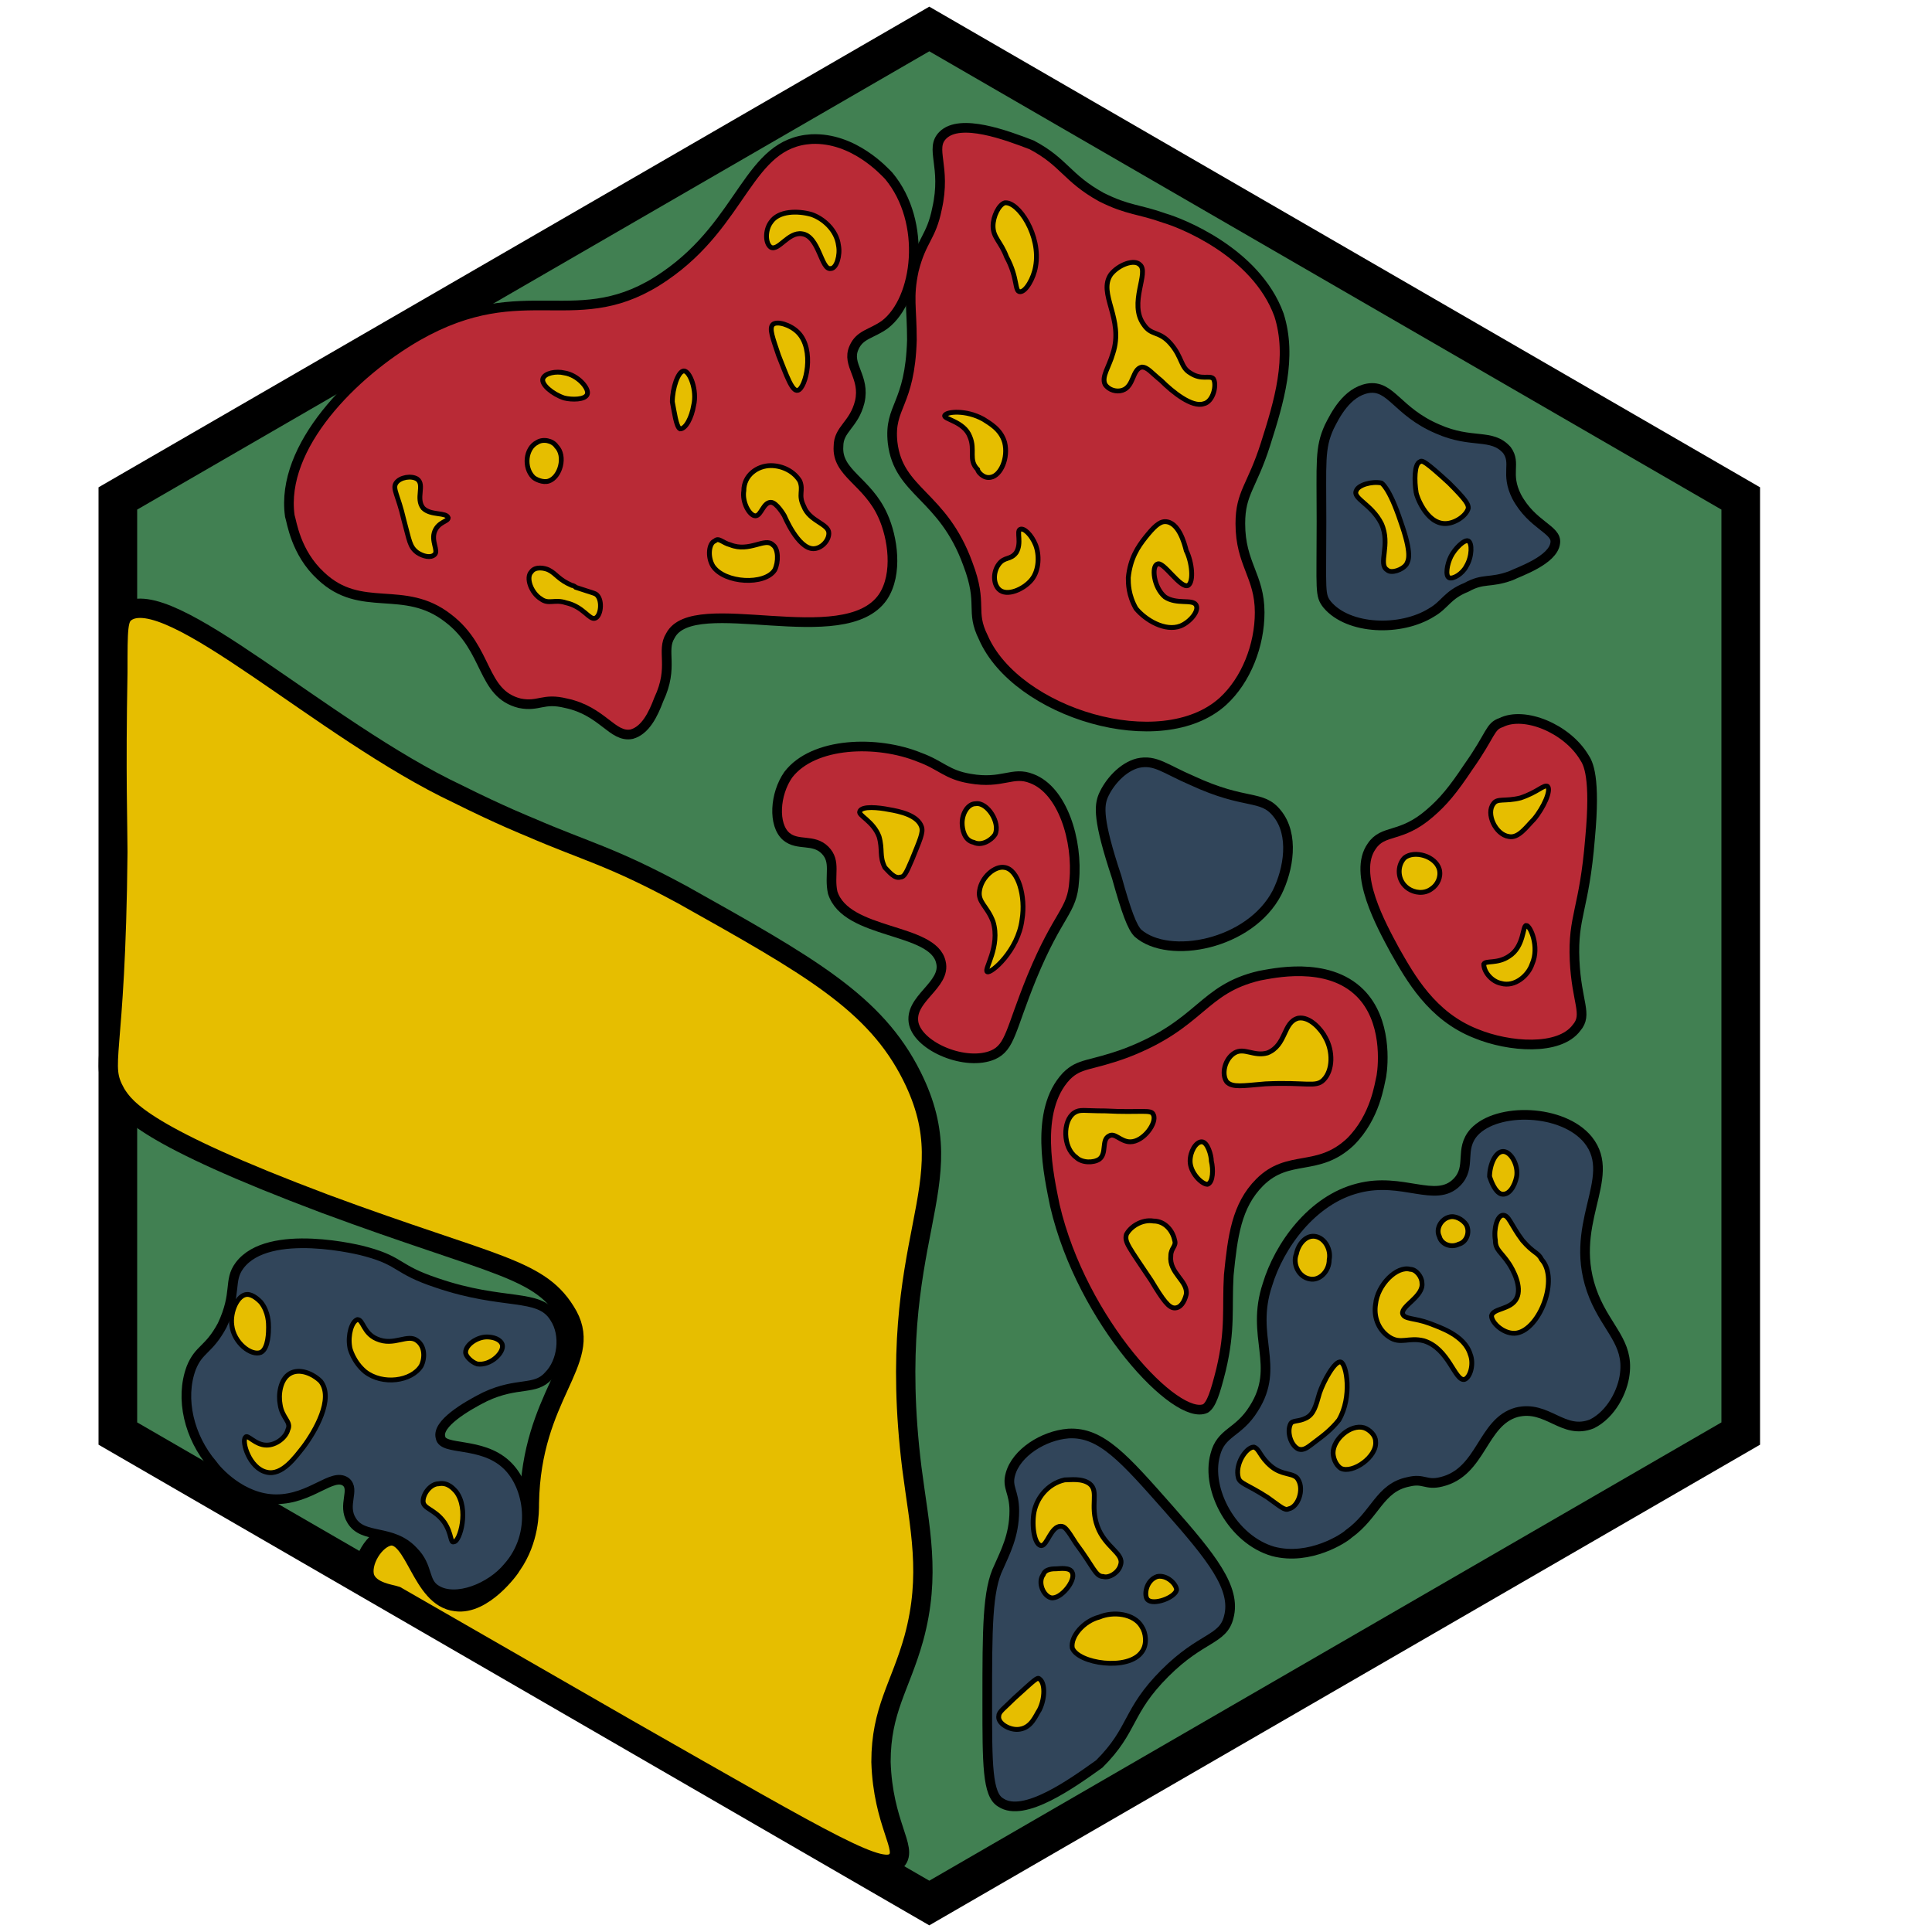 <?xml version="1.0" encoding="utf-8"?><!-- Generator: Adobe Illustrator 26.0.3, SVG Export Plug-In . SVG Version: 6.00 Build 0)  --><svg version="1.1" id="Ebene_2_00000008854137008483476280000003303031621812150931_"	 xmlns="http://www.w3.org/2000/svg" xmlns:xlink="http://www.w3.org/1999/xlink" x="0px" y="0px" viewBox="0 0 100 100"	 style="enable-background:new 0 0 100 100;" xml:space="preserve"><style type="text/css">	.st0{fill:#418052;stroke:#000000;stroke-width:2;stroke-miterlimit:10;}	.st1{fill:#e6be00;stroke:#000000;stroke-miterlimit:10;}	.st2{fill:#31455a;stroke:#000000;stroke-width:0.5;stroke-miterlimit:10;}	.st3{fill:#b92a36;stroke:#000000;stroke-width:0.5;stroke-miterlimit:10;}	.st4{fill:#b92a36;stroke:#000000;stroke-width:0.5;stroke-miterlimit:10;}	.st5{fill:#e6be00;stroke:#000000;stroke-width:0.25;stroke-miterlimit:10;}	.st6{fill:#e6be00;stroke:#000000;stroke-width:0.25;stroke-miterlimit:10;}	.st7{fill:#e6be00;stroke:#000000;stroke-width:0.25;stroke-miterlimit:10;}	.st8{fill:#e6be00;stroke:#000000;stroke-width:0.25;stroke-miterlimit:10;}	.st9{fill:#e6be00;stroke:#000000;stroke-width:0.25;stroke-miterlimit:10;}</style><polygon class="st0" points="6.1,74.2 48.1,98.5 90.1,74.2 90.1,25.8 48.1,1.5 6.1,25.8 "/><path class="st1" d="M46.4,96.3c-0.7,0.8-3.2-0.7-13.9-6.8c-8-4.6-12-6.9-12-6.9c-0.3-0.1-1.3-0.2-1.6-0.9c-0.3-0.8,0.5-2.1,1.3-2.2	c1.3-0.1,1.6,3.2,3.4,3.4c1.4,0.2,2.8-1.7,2.9-1.9c0.9-1.3,0.9-2.7,0.9-3.2c0.1-5.6,3.3-7.3,2-9.7c-1.4-2.5-3.7-2.5-12.6-5.8	c-9.3-3.5-10.3-4.9-10.8-5.7C5.1,55,6,55,6.1,44.1c0-1.3-0.1-4,0-9.3c0-2.3,0-2.8,0.4-3.1c2.2-1.6,10.2,6.1,17.2,9.4	c2.2,1.1,3.7,1.7,3.7,1.7c3,1.3,4.2,1.5,7.9,3.5c6.6,3.7,10,5.6,11.9,9.4c2.9,5.8-1.5,8.2,0,20.3c0.4,3.1,1,5.5,0.1,8.8	c-0.7,2.5-1.7,3.7-1.7,6.4C45.7,94.4,47,95.7,46.4,96.3z"/><path class="st2" d="M26.2,75.8c-1.3-1.2-3.3-0.7-3.4-1.4c-0.2-0.7,1.3-1.6,2.3-2.1c1.7-0.8,2.6-0.3,3.3-1.1c0.7-0.7,0.9-2.1,0.3-3	c-0.8-1.3-2.6-0.6-6.1-1.8c-2.1-0.7-1.8-1.1-3.6-1.6c-0.3-0.1-5.1-1.3-6.6,0.7c-0.6,0.8-0.1,1.4-0.9,3.1c-0.7,1.3-1.2,1.2-1.6,2.2	c-0.6,1.6-0.1,3.6,1.1,5c0.2,0.3,1.5,1.8,3.3,1.8c1.8,0,2.9-1.4,3.6-0.9c0.5,0.4-0.2,1.2,0.3,2c0.6,1,2.1,0.4,3.2,1.6	c0.8,0.8,0.5,1.6,1.2,2c1,0.6,2.8-0.1,3.7-1.2C27.8,79.4,27.4,76.9,26.2,75.8z"/><path class="st2" d="M51.8,93.3c-0.7-0.4-0.7-2-0.7-5.2c0-3.8,0-5.8,0.6-7c0.3-0.7,0.8-1.6,0.8-2.9c0-1-0.4-1.2-0.2-1.9	c0.3-1.1,1.7-2,3-2.1c1.7-0.1,2.9,1.3,5.2,3.9c2.2,2.5,3.5,4.1,3.1,5.6c-0.3,1.2-1.4,1-3.3,2.9c-2,2-1.6,2.9-3.4,4.7	C55.5,92.3,53,94.1,51.8,93.3z"/><path class="st2" d="M69.8,79.4c-0.2,0.2-2,1.4-3.9,0.9c-2.1-0.6-3.5-3.2-3-5c0.3-1.2,1.2-1.1,2-2.4c1.4-2.2-0.2-3.7,0.7-6.4	c0.6-2,2.3-4.4,4.7-5c2.3-0.6,4,0.8,5.1-0.3c0.8-0.8,0.1-1.7,0.9-2.6c1.2-1.3,4.6-1.2,5.9,0.4c1.6,2-1.2,4.4,0.3,8.1	c0.7,1.7,1.8,2.4,1.6,4c-0.1,0.9-0.7,2.1-1.7,2.6c-1.5,0.6-2.3-1-3.9-0.6c-1.8,0.5-1.8,3.1-3.9,3.6c-0.8,0.2-0.9-0.2-1.7,0	C71.4,77,71.2,78.4,69.8,79.4z"/><path class="st3" d="M62.4,72.9c0.3-0.2,0.5-0.8,0.8-2c0.5-2.1,0.3-3.2,0.4-4.9c0.2-2,0.4-3.6,1.6-4.8c1.5-1.5,3-0.5,4.7-2.1	c1.3-1.3,1.5-3,1.6-3.4c0.1-0.6,0.3-2.9-1.1-4.3c-1.7-1.7-4.6-1-5.2-0.9c-3,0.7-3,2.5-6.9,4c-1.9,0.7-2.4,0.5-3.1,1.2	c-1.7,1.8-0.9,5.2-0.6,6.7C56,68.4,60.9,73.6,62.4,72.9z"/><path class="st4" d="M81.6,53.2c-0.9,1.2-3.5,1-5.2,0.3c-2.3-0.9-3.4-2.9-4.2-4.3c-0.7-1.3-2.2-4-1.2-5.4c0.6-0.9,1.5-0.4,3-1.7	c0.7-0.6,1.2-1.2,2-2.4c1.2-1.7,1.1-2.1,1.7-2.3c1.2-0.6,3.4,0.3,4.3,1.8c0.2,0.3,0.6,1,0.3,4.2c-0.3,3.7-0.9,4-0.8,6.3	C81.6,51.9,82.2,52.5,81.6,53.2z"/><path class="st2" d="M66.1,46.2c0.6-1.2,0.9-3,0-4.1c-0.8-1-1.6-0.4-4.4-1.7c-1.4-0.6-1.9-1.1-2.8-0.9c-0.8,0.2-1.5,1-1.8,1.7	c-0.2,0.5-0.3,1.2,0.7,4.2c0.5,1.8,0.8,2.6,1.1,2.9C60.5,49.7,64.7,48.9,66.1,46.2z"/><path class="st4" d="M51.4,54.6c0.9-0.4,0.9-1.3,2-4c1.4-3.4,2.1-3.4,2.2-5c0.2-2.1-0.6-4.7-2.2-5.3c-1-0.4-1.5,0.3-3.2,0	c-1.2-0.2-1.5-0.7-2.6-1.1c-2.2-0.9-5.5-0.8-6.8,0.9c-0.7,1-0.8,2.6-0.1,3.2c0.6,0.5,1.4,0.1,2,0.7c0.6,0.6,0.2,1.3,0.4,2.2	c0.7,2.2,5.2,1.8,5.6,3.6c0.3,1.2-1.7,1.9-1.4,3.2C47.6,54.2,50,55.2,51.4,54.6z"/><path class="st2" d="M78.5,25.7c0.8,1.5,2.1,1.7,2,2.4c-0.1,0.9-1.9,1.5-2.3,1.7c-1.1,0.4-1.4,0.1-2.3,0.6c-1,0.4-1.1,0.9-1.8,1.3	c-1.6,1-4.3,0.9-5.4-0.4c-0.4-0.5-0.3-0.7-0.3-4.3c0-3.1-0.1-3.8,0.4-4.9c0.3-0.6,0.9-1.8,2-2c1.2-0.2,1.5,1.2,3.6,2.1	c1.8,0.8,2.8,0.2,3.6,1.1C78.5,24,77.9,24.5,78.5,25.7z"/><path class="st4" d="M63.3,36.3c1.2-1.1,1.9-2.9,1.9-4.6c0-1.9-1-2.5-1-4.6c0-1.6,0.6-1.9,1.3-4.1c0.7-2.2,1.4-4.5,0.7-6.7	c-1.2-3.3-5.2-4.8-5.9-5c-1.4-0.5-1.9-0.4-3.3-1.1c-1.8-1-1.9-1.8-3.6-2.7C52.1,7,49.7,6.1,48.8,7c-0.7,0.7,0.2,1.6-0.3,3.8	c-0.3,1.5-0.8,1.6-1.2,3.2c-0.3,1.4-0.1,1.9-0.1,3.6c-0.1,3.4-1.2,3.4-1,5.3c0.3,2.6,2.6,2.7,3.9,6.3c0.8,2.1,0.1,2.4,0.8,3.8	C52.6,36.9,60.1,39.2,63.3,36.3z"/><path class="st3" d="M45.7,30.9c0.8-1.2,0.5-3.1,0-4.2c-0.8-1.8-2.4-2.2-2.3-3.6c0-0.9,0.8-1.1,1.1-2.3c0.3-1.3-0.7-1.9-0.3-2.8	c0.3-0.7,0.9-0.7,1.6-1.2c1.7-1.3,2.2-5.3,0.2-7.7c-0.2-0.2-1.8-2-4-1.9c-3.3,0.2-3.5,4.3-7.6,7.1c-4.5,3.1-7.2-0.1-12.8,3.1	c-3.3,1.9-7.1,5.7-6.6,9.3c0.1,0.3,0.3,1.9,1.6,3.1c2.1,2,4.3,0.4,6.6,2.2c2.1,1.6,1.7,3.9,3.7,4.4c1,0.2,1.2-0.3,2.4,0	c1.9,0.4,2.4,1.8,3.4,1.6c0.7-0.2,1.1-1,1.4-1.8c0.8-1.7,0.1-2.5,0.6-3.3C35.9,30.6,43.7,33.8,45.7,30.9z"/><path class="st5" d="M78.5,69c-0.6,0.1-1.3-0.5-1.3-0.9c0.1-0.4,1-0.3,1.3-0.9c0.3-0.6-0.2-1.5-0.4-1.8c-0.4-0.6-0.7-0.7-0.7-1.2	c-0.1-0.6,0.1-1.3,0.4-1.3c0.3,0,0.4,0.5,1,1.3c0.6,0.7,0.8,0.6,1,1C80.7,66.2,79.7,68.8,78.5,69z"/><path class="st5" d="M75.8,71.4c0.3-0.1,0.5-0.8,0.3-1.3c-0.3-1-1.6-1.4-2.1-1.6c-0.8-0.3-1.3-0.2-1.4-0.5c-0.1-0.4,1.1-0.9,1-1.6	c0-0.3-0.3-0.7-0.6-0.7c-0.7-0.2-1.7,0.8-1.8,1.8c-0.1,0.6,0.1,1.3,0.7,1.7c0.6,0.4,1,0,1.8,0.2C75,69.8,75.3,71.5,75.8,71.4z"/><path class="st5" d="M70.6,73.9c0.3,0.1,0.6,0.4,0.6,0.7c0.1,0.8-1.2,1.7-1.8,1.4c-0.3-0.2-0.4-0.6-0.4-0.8	C69,74.5,69.9,73.7,70.6,73.9z"/><path class="st5" d="M67.2,75c0.3,0.1,0.5-0.1,0.9-0.4c0.4-0.3,0.8-0.6,1.2-1.1c0.7-1.2,0.4-2.9,0.1-3c-0.3-0.1-0.9,1-1.1,1.6	c-0.2,0.7-0.3,1.1-0.7,1.3c-0.4,0.2-0.7,0.1-0.8,0.3C66.6,74.1,66.8,74.8,67.2,75z"/><path class="st5" d="M67.2,76.6c-0.2-0.4-0.8-0.2-1.4-0.7c-0.6-0.5-0.6-0.9-0.9-1c-0.4,0-1,0.9-0.8,1.6c0.1,0.3,0.4,0.3,1.5,1	c0.7,0.5,0.9,0.7,1.1,0.6C67.2,78,67.5,77.1,67.2,76.6z"/><path class="st5" d="M77.7,61.8c0.4,0.1,0.7-0.4,0.8-0.9c0.1-0.6-0.3-1.3-0.7-1.3c-0.4,0-0.7,0.7-0.7,1.3	C77.2,61.2,77.4,61.7,77.7,61.8z"/><path class="st5" d="M75.5,64.4c0.4-0.1,0.6-0.6,0.4-1c-0.2-0.3-0.6-0.5-0.9-0.4c-0.4,0.1-0.7,0.6-0.5,1	C74.6,64.4,75.1,64.6,75.5,64.4z"/><path class="st5" d="M67.8,66.2c0.5,0.1,1-0.4,1-1c0.1-0.5-0.2-1.1-0.7-1.2c-0.5-0.1-0.9,0.4-1,0.9C66.9,65.4,67.2,66.1,67.8,66.2z"	/><path class="st6" d="M60.8,67.7c0.3,0,0.5-0.3,0.6-0.7c0.1-0.7-0.9-1.1-0.8-2c0-0.4,0.3-0.5,0.2-0.8c-0.1-0.5-0.5-1-1.1-1	c-0.6-0.1-1.2,0.3-1.4,0.7c-0.1,0.4,0.1,0.6,1.3,2.4C60.2,67.3,60.5,67.7,60.8,67.7z"/><path class="st6" d="M62.5,61.3c0.3-0.1,0.3-0.8,0.2-1.2c0-0.3-0.2-1-0.5-1c-0.3,0-0.6,0.5-0.6,1C61.6,60.7,62.2,61.3,62.5,61.3z"/><path class="st6" d="M65.5,56.1c2.1-0.1,2.6,0.2,3-0.2c0.5-0.5,0.5-1.5,0.1-2.2c-0.2-0.4-0.8-1.1-1.4-1c-0.8,0.2-0.6,1.4-1.6,1.8	c-0.7,0.2-1.2-0.3-1.7,0c-0.5,0.3-0.7,1.1-0.4,1.5C63.8,56.3,64.3,56.2,65.5,56.1z"/><path class="st6" d="M59.7,57.7c0.2,0.4-0.5,1.4-1.2,1.4c-0.5,0-0.8-0.5-1.1-0.3C57,59,57.3,59.7,56.9,60c-0.3,0.2-0.9,0.2-1.2-0.1	C55,59.4,55,58,55.6,57.6c0.3-0.2,0.5-0.1,1.6-0.1C59.1,57.6,59.6,57.4,59.7,57.7z"/><path class="st7" d="M77.7,50.9c0.7,0.2,1.4-0.4,1.6-1c0.4-0.9-0.1-2-0.3-2s-0.1,1.1-0.9,1.6c-0.6,0.4-1.2,0.2-1.3,0.4	C76.8,50.3,77.2,50.8,77.7,50.9z"/><path class="st7" d="M72.9,46c0.3,0.2,0.8,0.3,1.2,0c0.3-0.2,0.5-0.6,0.4-1c-0.2-0.7-1.3-1-1.8-0.6C72.3,44.8,72.3,45.6,72.9,46z"/><path class="st7" d="M78.1,43.3c0.5,0.1,0.9-0.5,1.3-0.9c0.5-0.6,0.9-1.5,0.7-1.7c-0.2-0.1-0.5,0.3-1.4,0.6c-0.8,0.2-1.2,0-1.4,0.3	C76.9,42.1,77.4,43.2,78.1,43.3z"/><path class="st8" d="M75.9,29.3c0.3-0.5,0.3-1.2,0.1-1.3s-0.7,0.4-0.9,0.8c-0.2,0.4-0.3,1-0.1,1.1C75.2,30,75.7,29.7,75.9,29.3z"/><path class="st8" d="M74.8,27.1c0.5,0,1.1-0.4,1.2-0.8c0-0.2-0.1-0.4-1-1.3c-1.2-1.1-1.4-1.2-1.5-1.1c-0.3,0.1-0.3,1-0.2,1.6	C73.3,25.6,73.8,27.1,74.8,27.1z"/><path class="st8" d="M72.5,27c0.6,1.7,0.4,2,0.3,2.2c-0.2,0.3-0.8,0.5-1,0.3c-0.5-0.3,0.2-1.3-0.3-2.4c-0.5-1-1.5-1.3-1.3-1.7	c0.1-0.3,0.8-0.5,1.3-0.4C71.5,25,71.9,25.2,72.5,27z"/><path class="st5" d="M61.1,32.4c0.5-0.2,1-0.8,0.8-1.1c-0.2-0.3-1,0-1.6-0.4c-0.6-0.5-0.7-1.6-0.4-1.7c0.3-0.2,1.2,1.3,1.6,1.1	c0.3-0.2,0.2-1.2-0.1-1.8C61.3,28.1,61,27,60.3,27c-0.3,0-0.6,0.3-1,0.8c-0.4,0.5-0.8,1.1-0.9,2.1c0,0.3,0,0.9,0.4,1.6	C59.3,32.1,60.3,32.7,61.1,32.4z"/><path class="st5" d="M53.6,28.2c0.2,0.5,0.2,1.3-0.2,1.8c-0.4,0.5-1.3,0.9-1.7,0.5c-0.3-0.3-0.3-0.9,0-1.3c0.3-0.4,0.6-0.2,0.9-0.6	c0.3-0.5,0-1.1,0.2-1.2C53,27.3,53.4,27.7,53.6,28.2z"/><path class="st5" d="M62.8,19.6c0.2,0.3,0,1.2-0.5,1.3c-0.6,0.2-1.6-0.6-2.2-1.2c-0.5-0.4-0.7-0.7-1-0.7c-0.5,0.1-0.4,1-1,1.2	c-0.3,0.1-0.7,0-0.9-0.3c-0.2-0.4,0.2-0.9,0.4-1.6c0.6-1.8-0.8-3.1-0.1-4.1c0.4-0.5,1.2-0.8,1.5-0.5c0.5,0.4-0.6,2,0.2,3.1	c0.4,0.6,0.8,0.3,1.4,1c0.6,0.7,0.5,1.2,1,1.5C62.2,19.7,62.6,19.4,62.8,19.6z"/><path class="st5" d="M51.3,24.7c0.5-0.1,0.9-1,0.7-1.8c-0.2-0.7-0.8-1-1.1-1.2c-0.9-0.5-1.9-0.4-2-0.2c-0.1,0.2,1,0.3,1.3,1.1	c0.3,0.7-0.1,1.2,0.4,1.7C50.6,24.4,50.9,24.8,51.3,24.7z"/><path class="st5" d="M52.8,15.1c0.3,0,0.7-0.7,0.8-1.3c0.3-1.6-0.9-3.4-1.6-3.3c-0.3,0.1-0.6,0.7-0.6,1.2c0,0.6,0.4,0.8,0.7,1.6	C52.7,14.4,52.5,15.1,52.8,15.1z"/><path class="st6" d="M43,13.9c0.3,0,0.5-0.7,0.4-1.2c-0.1-0.8-0.8-1.4-1.4-1.6c-0.7-0.2-1.7-0.2-2.1,0.4c-0.3,0.4-0.3,1.1,0,1.3	c0.4,0.2,0.9-0.8,1.6-0.7C42.4,12.2,42.5,14,43,13.9z"/><path class="st6" d="M41.3,20.2c0.4-0.1,0.9-2.1,0-3c-0.4-0.4-1.1-0.6-1.3-0.4c-0.2,0.2,0,0.7,0.3,1.6C40.7,19.4,41,20.3,41.3,20.2z	"/><path class="st6" d="M39.9,24.1c0.6,0,1.2,0.3,1.5,0.8c0.2,0.5-0.1,0.7,0.2,1.3c0.3,0.8,1.3,0.9,1.3,1.4c0,0.4-0.4,0.8-0.8,0.8	c-0.8,0-1.5-1.7-1.5-1.7l0,0c0,0-0.4-0.7-0.7-0.7c-0.4,0-0.5,0.7-0.8,0.7s-0.7-0.7-0.6-1.3C38.5,24.6,39.2,24.1,39.9,24.1z"/><path class="st6" d="M37.8,28.2c1,0.4,1.8-0.4,2.2,0c0.3,0.2,0.3,0.9,0.1,1.3c-0.5,0.8-2.6,0.7-3.2-0.2c-0.3-0.5-0.2-1.2,0.1-1.3	C37.2,27.8,37.4,28.1,37.8,28.2z"/><path class="st6" d="M35.2,22.2c0.3,0,0.6-0.6,0.7-1.2c0.2-0.8-0.2-1.8-0.5-1.8s-0.6,0.9-0.6,1.6C34.9,21.3,35,22.1,35.2,22.2z"/><path class="st6" d="M29.2,20.6c0.4,0.1,1.1,0.1,1.2-0.2c0.1-0.3-0.5-1-1.2-1.1c-0.4-0.1-1,0-1.1,0.3C28,19.9,28.6,20.4,29.2,20.6z"	/><path class="st6" d="M28.4,24.9c0.6-0.2,0.9-1.3,0.4-1.8c-0.2-0.3-0.7-0.4-1-0.2c-0.6,0.3-0.7,1.3-0.2,1.8	C27.7,24.8,28.1,25,28.4,24.9z"/><path class="st6" d="M28.4,29.5c0.4,0.2,0.5,0.5,1.2,0.8c0,0,0.1,0,0.2,0.1c0.9,0.3,1,0.3,1.1,0.4c0.3,0.3,0.2,1.1-0.1,1.2	c-0.3,0.1-0.6-0.6-1.5-0.8c-0.6-0.2-0.9,0.1-1.3-0.2c-0.5-0.3-0.8-1.1-0.5-1.4C27.7,29.3,28.2,29.4,28.4,29.5z"/><path class="st6" d="M22.5,28.7c0.2-0.2-0.2-0.7,0-1.2c0.2-0.5,0.7-0.5,0.7-0.7c-0.1-0.3-0.9-0.1-1.3-0.5c-0.4-0.5,0.1-1.2-0.3-1.5	c-0.3-0.2-0.9-0.1-1.1,0.2c-0.2,0.3,0.1,0.6,0.4,1.9c0.3,1.1,0.3,1.4,0.7,1.7C21.9,28.8,22.3,28.9,22.5,28.7z"/><path class="st5" d="M51.1,50.3c0.2,0.1,1.6-1.1,1.8-2.7c0.2-1.2-0.2-2.6-0.9-2.7c-0.5-0.1-1.2,0.5-1.3,1.2	c-0.1,0.6,0.4,0.8,0.7,1.6C51.8,49,50.9,50.2,51.1,50.3z"/><path class="st5" d="M50.4,43.6c0.4,0.2,0.9-0.1,1.1-0.4c0.3-0.6-0.4-1.7-1-1.6c-0.4,0-0.7,0.5-0.7,1C49.8,42.9,49.9,43.5,50.4,43.6	z"/><path class="st5" d="M46.6,45.4c0.2,0,0.3-0.2,0.6-0.9c0.4-1,0.6-1.4,0.5-1.7c-0.2-0.6-1.1-0.8-1.7-0.9c-0.5-0.1-1.4-0.2-1.5,0.1	c-0.1,0.2,0.7,0.5,1,1.3c0.2,0.7,0,1,0.3,1.6C46,45.1,46.3,45.5,46.6,45.4z"/><path class="st8" d="M52.8,89.5c0.6-0.1,0.8-0.7,1-1c0.3-0.6,0.3-1.4,0-1.6c-0.1-0.1-0.2,0-1.3,1c-0.5,0.5-0.8,0.7-0.8,0.9	C51.6,89.2,52.3,89.6,52.8,89.5z"/><path class="st8" d="M55.5,85.3c0.3,0.8,2.9,1.2,3.6,0.2c0.3-0.4,0.2-1,0-1.3c-0.4-0.7-1.5-0.8-2.2-0.5	C56.1,83.9,55.4,84.7,55.5,85.3z"/><path class="st9" d="M59.4,82.8c0.3,0.3,1.4-0.1,1.5-0.5c0-0.3-0.5-0.8-1-0.7C59.3,81.8,59.2,82.6,59.4,82.8z"/><path class="st8" d="M57.1,81.6c0.3,0.1,0.8-0.2,0.9-0.6c0.2-0.6-0.8-0.9-1.2-2c-0.4-1.1,0.1-1.8-0.4-2.2c-0.4-0.3-1-0.2-1.3-0.2	c-0.9,0.2-1.5,1-1.6,1.8c-0.1,0.8,0.1,1.6,0.4,1.6c0.3,0,0.5-1,1-1c0.2,0,0.3,0.1,0.8,0.9C56.6,81.1,56.7,81.6,57.1,81.6z"/><path class="st8" d="M54.4,82.7c0.5,0.1,1.3-0.9,1.1-1.3c-0.1-0.3-0.7-0.2-0.8-0.2c-0.2,0-0.6,0-0.7,0.3	C53.7,81.9,54,82.6,54.4,82.7z"/><path class="st5" d="M23.5,79.8c0.3,0,0.8-1.7,0.1-2.6c-0.1-0.1-0.4-0.5-0.9-0.4c-0.4,0-0.8,0.5-0.8,0.9c0,0.4,0.6,0.4,1.1,1.1	C23.4,79.4,23.3,79.9,23.5,79.8z"/><path class="st5" d="M24.7,70.6c0.7,0.1,1.4-0.6,1.3-1c-0.1-0.3-0.5-0.4-0.8-0.4c-0.5,0-1.1,0.4-1.1,0.8	C24.1,70.2,24.4,70.5,24.7,70.6z"/><path class="st5" d="M21.8,70.7c0.2-0.4,0.2-1-0.2-1.3c-0.5-0.4-1.2,0.3-2.1-0.1c-0.7-0.3-0.7-1-1-1c-0.3,0.1-0.5,0.8-0.4,1.4	c0,0.1,0.2,0.8,0.8,1.3C19.8,71.7,21.3,71.5,21.8,70.7z"/><path class="st5" d="M16.6,71.5c-0.4-0.4-1.1-0.7-1.6-0.4c-0.5,0.3-0.6,1.1-0.5,1.6c0.1,0.7,0.6,0.9,0.4,1.3	c-0.1,0.4-0.6,0.8-1.1,0.8c-0.6,0-1-0.6-1.1-0.4c-0.2,0.2,0.2,1.6,1.1,1.8c0.8,0.2,1.5-0.8,1.9-1.3C16.3,74.1,17.3,72.4,16.6,71.5z"	/><path class="st5" d="M13.5,70c0.4-0.2,0.4-1.1,0.4-1.3c0-0.2,0-0.8-0.4-1.3c-0.1-0.1-0.4-0.4-0.7-0.4c-0.5,0-0.9,0.9-0.8,1.6	C12.1,69.5,13,70.2,13.5,70z"/></svg>